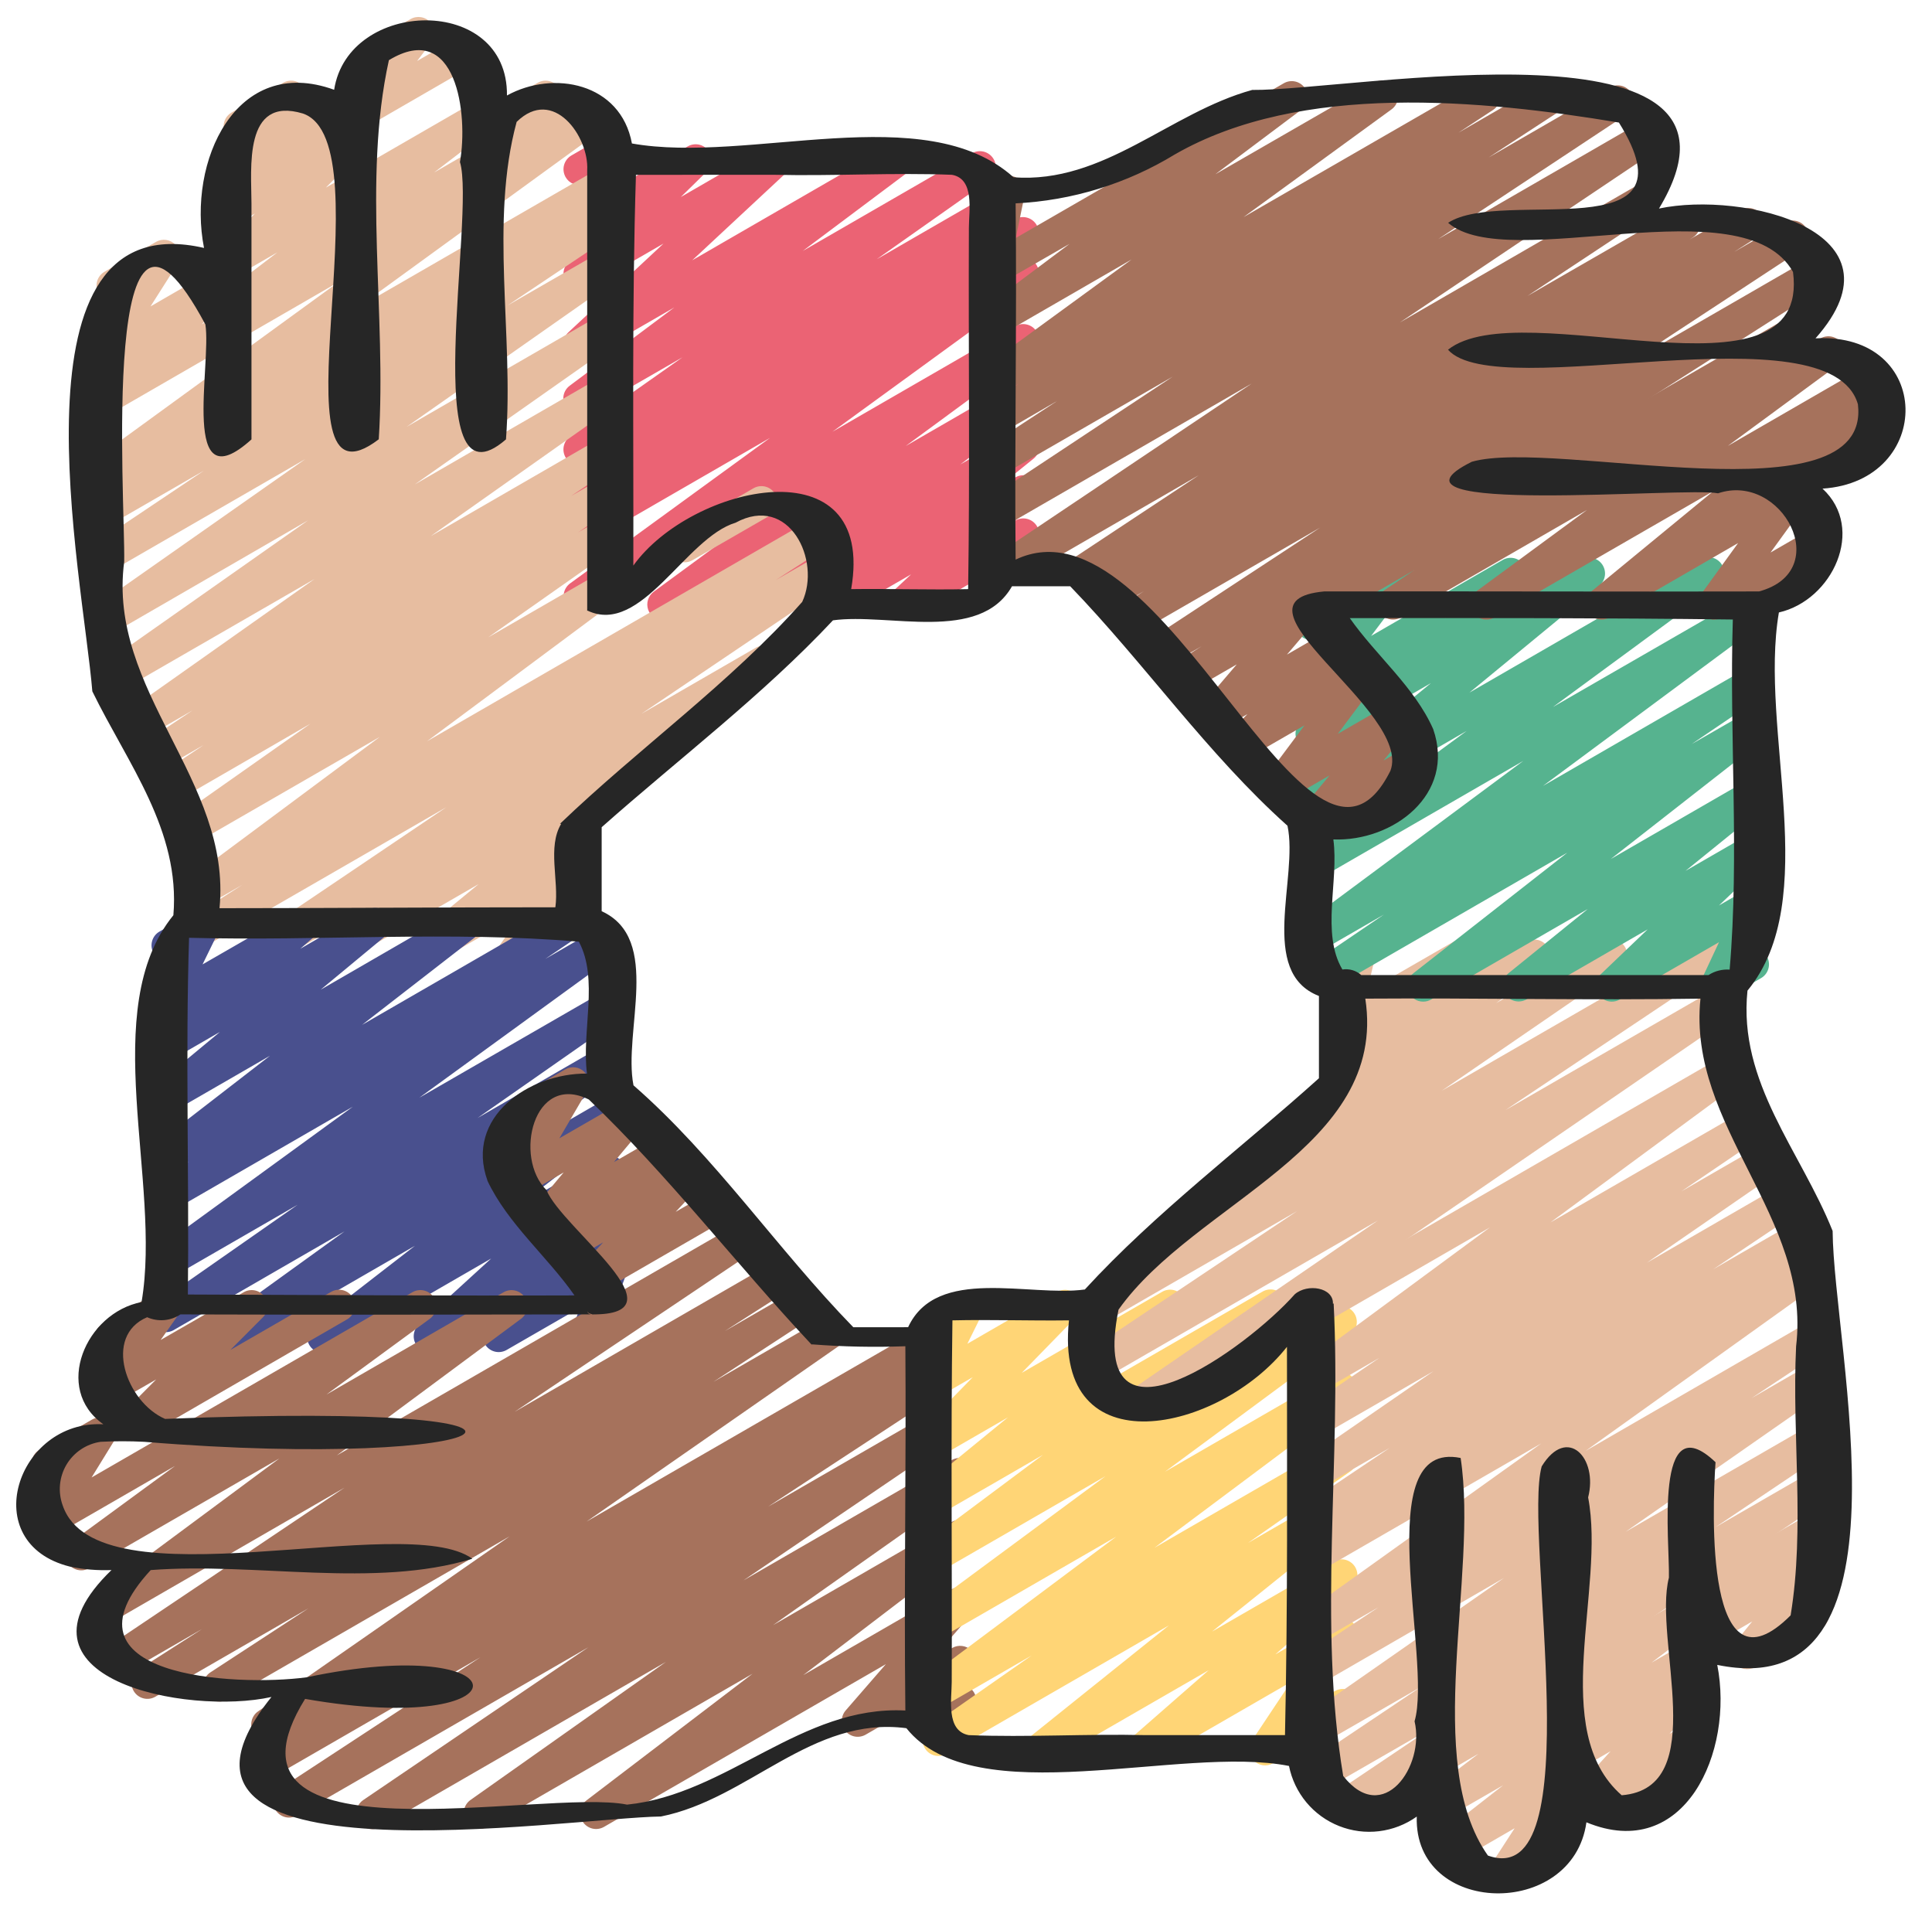 <svg width="85" height="84" viewBox="0 0 85 84" fill="none" xmlns="http://www.w3.org/2000/svg">
<g clip-path="url(#clip0_823_3055)">
<path d="M29.178 27.29C29.031 27.29 28.888 27.244 28.769 27.158C28.65 27.072 28.561 26.951 28.514 26.812C28.468 26.672 28.466 26.522 28.51 26.381C28.554 26.241 28.641 26.118 28.758 26.03L34.34 21.931L25.842 26.835C25.687 26.924 25.504 26.949 25.33 26.907C25.157 26.865 25.006 26.758 24.909 26.608C24.812 26.459 24.775 26.277 24.807 26.102C24.839 25.926 24.937 25.769 25.08 25.663L33.879 19.26L25.842 23.901C25.684 23.994 25.497 24.023 25.319 23.979C25.141 23.936 24.987 23.824 24.89 23.669C24.793 23.513 24.761 23.326 24.801 23.147C24.841 22.968 24.949 22.812 25.103 22.712L26.902 21.51L25.842 22.121C25.685 22.209 25.5 22.234 25.326 22.189C25.151 22.144 25.001 22.034 24.905 21.881C24.81 21.728 24.778 21.544 24.814 21.368C24.851 21.192 24.954 21.036 25.103 20.934L26.567 19.954L25.842 20.374C25.686 20.465 25.5 20.493 25.325 20.45C25.149 20.408 24.996 20.299 24.899 20.147C24.802 19.994 24.767 19.81 24.802 19.633C24.838 19.456 24.94 19.299 25.089 19.195L30.027 15.716L25.842 18.129C25.687 18.221 25.503 18.25 25.327 18.21C25.151 18.17 24.998 18.064 24.898 17.913C24.799 17.763 24.762 17.58 24.794 17.402C24.826 17.225 24.926 17.067 25.072 16.961L29.665 13.524L25.842 15.73C25.693 15.818 25.516 15.848 25.347 15.813C25.177 15.779 25.026 15.682 24.924 15.543C24.821 15.404 24.773 15.232 24.79 15.059C24.807 14.887 24.887 14.727 25.015 14.61L29.191 10.714L25.842 12.65C25.694 12.737 25.52 12.766 25.352 12.733C25.184 12.699 25.034 12.605 24.931 12.469C24.828 12.333 24.778 12.163 24.791 11.993C24.804 11.822 24.879 11.662 25.002 11.543L26.144 10.423L25.841 10.598C25.722 10.666 25.586 10.698 25.45 10.69C25.313 10.682 25.182 10.634 25.073 10.553C24.963 10.471 24.88 10.359 24.833 10.23C24.787 10.102 24.779 9.962 24.81 9.829L25.223 8.091C25.081 8.032 24.962 7.928 24.886 7.794C24.793 7.633 24.767 7.442 24.815 7.263C24.863 7.084 24.98 6.931 25.141 6.838L25.841 6.433C25.959 6.365 26.095 6.332 26.231 6.34C26.368 6.348 26.499 6.396 26.609 6.477C26.719 6.559 26.802 6.671 26.849 6.799C26.896 6.928 26.904 7.067 26.872 7.2L26.546 8.574L30.256 6.44C30.404 6.355 30.577 6.327 30.744 6.36C30.911 6.394 31.06 6.487 31.163 6.623C31.266 6.759 31.316 6.927 31.304 7.097C31.292 7.267 31.218 7.427 31.096 7.546L29.954 8.666L33.805 6.44C33.954 6.352 34.131 6.323 34.3 6.357C34.47 6.392 34.621 6.488 34.724 6.627C34.826 6.766 34.874 6.939 34.857 7.111C34.84 7.283 34.76 7.443 34.633 7.56L30.456 11.449L39.136 6.436C39.291 6.347 39.474 6.32 39.647 6.361C39.821 6.402 39.972 6.508 40.07 6.656C40.169 6.805 40.206 6.986 40.176 7.162C40.145 7.338 40.049 7.495 39.906 7.602L35.317 11.04L42.757 6.745C42.913 6.654 43.098 6.627 43.274 6.669C43.45 6.712 43.602 6.82 43.7 6.973C43.797 7.125 43.832 7.309 43.796 7.487C43.761 7.664 43.658 7.821 43.51 7.924L38.571 11.404L43.825 8.371C43.982 8.283 44.167 8.258 44.341 8.303C44.516 8.348 44.666 8.458 44.761 8.611C44.857 8.764 44.889 8.948 44.852 9.124C44.816 9.3 44.712 9.456 44.564 9.558L43.098 10.538L44.659 9.638C44.816 9.55 45.001 9.525 45.176 9.57C45.35 9.615 45.501 9.725 45.596 9.878C45.691 10.031 45.724 10.215 45.687 10.391C45.65 10.567 45.547 10.723 45.399 10.825L43.598 12.029L44.661 11.416C44.816 11.327 44.999 11.302 45.172 11.344C45.346 11.386 45.496 11.493 45.594 11.643C45.691 11.792 45.727 11.973 45.696 12.149C45.664 12.325 45.566 12.482 45.422 12.587L36.625 18.99L44.664 14.349C44.819 14.259 45.002 14.232 45.176 14.274C45.35 14.315 45.502 14.422 45.6 14.572C45.698 14.722 45.734 14.904 45.703 15.08C45.67 15.256 45.572 15.413 45.428 15.519L39.846 19.62L44.665 16.836C44.819 16.749 45.001 16.723 45.173 16.764C45.346 16.805 45.496 16.91 45.594 17.058C45.692 17.205 45.731 17.385 45.702 17.559C45.673 17.734 45.578 17.892 45.438 18L42.25 20.43L44.673 19.03C44.826 18.94 45.008 18.911 45.181 18.95C45.354 18.988 45.506 19.091 45.606 19.237C45.707 19.384 45.748 19.563 45.721 19.738C45.694 19.914 45.602 20.072 45.463 20.182L43.87 21.466L44.669 21C44.818 20.912 44.995 20.883 45.164 20.917C45.334 20.952 45.485 21.048 45.588 21.187C45.69 21.326 45.738 21.499 45.721 21.671C45.704 21.843 45.624 22.003 45.497 22.12L44.657 22.905L44.671 22.897C44.831 22.804 45.023 22.779 45.202 22.827C45.382 22.875 45.535 22.993 45.627 23.154C45.72 23.315 45.745 23.506 45.697 23.686C45.649 23.865 45.532 24.018 45.371 24.111L40.072 27.17C39.922 27.258 39.746 27.287 39.576 27.253C39.407 27.218 39.256 27.122 39.153 26.983C39.05 26.843 39.003 26.671 39.02 26.499C39.036 26.326 39.116 26.166 39.244 26.05L40.084 25.264L36.773 27.177C36.62 27.269 36.438 27.299 36.264 27.262C36.089 27.224 35.935 27.121 35.834 26.974C35.733 26.826 35.692 26.646 35.72 26.47C35.747 26.293 35.841 26.134 35.982 26.025L37.578 24.738L33.342 27.184C33.188 27.273 33.005 27.301 32.831 27.261C32.658 27.22 32.506 27.115 32.407 26.967C32.308 26.818 32.27 26.637 32.3 26.462C32.33 26.286 32.425 26.128 32.568 26.02L35.758 23.596L29.528 27.194C29.422 27.257 29.301 27.29 29.178 27.29Z" fill="#EB6374"/>
<path d="M30.118 24.735C29.964 24.735 29.814 24.684 29.692 24.59C29.57 24.497 29.482 24.365 29.442 24.216C29.402 24.067 29.412 23.91 29.471 23.767C29.53 23.625 29.634 23.506 29.768 23.429L33.15 21.477C33.311 21.384 33.502 21.359 33.682 21.407C33.861 21.456 34.014 21.573 34.107 21.734C34.2 21.895 34.225 22.086 34.177 22.266C34.129 22.445 34.011 22.598 33.85 22.691L30.468 24.64C30.362 24.702 30.241 24.735 30.118 24.735Z" fill="#E7BDA0"/>
<path d="M11.265 42.7C11.115 42.7 10.969 42.652 10.849 42.562C10.728 42.473 10.639 42.347 10.596 42.204C10.552 42.06 10.555 41.907 10.606 41.765C10.656 41.624 10.75 41.502 10.875 41.419L19.636 35.507L9.042 41.618C8.884 41.711 8.695 41.737 8.517 41.693C8.339 41.648 8.186 41.535 8.09 41.378C7.995 41.221 7.965 41.033 8.007 40.854C8.049 40.675 8.159 40.52 8.314 40.422L10.662 38.92L9.042 39.855C8.888 39.945 8.704 39.972 8.53 39.931C8.356 39.891 8.204 39.784 8.105 39.635C8.007 39.485 7.97 39.304 8.001 39.128C8.032 38.952 8.13 38.794 8.274 38.688L16.711 32.413L8.671 37.05C8.515 37.141 8.33 37.168 8.154 37.126C7.978 37.083 7.826 36.974 7.728 36.822C7.631 36.67 7.596 36.485 7.632 36.308C7.667 36.131 7.77 35.974 7.918 35.871L13.658 31.833L7.918 35.151C7.761 35.242 7.574 35.269 7.398 35.225C7.222 35.181 7.069 35.07 6.973 34.916C6.877 34.762 6.844 34.576 6.883 34.399C6.921 34.221 7.026 34.065 7.177 33.964L8.961 32.77L7.141 33.817C6.984 33.906 6.798 33.931 6.622 33.887C6.447 33.842 6.296 33.731 6.2 33.578C6.105 33.424 6.073 33.239 6.11 33.062C6.148 32.885 6.253 32.73 6.403 32.628L8.472 31.247L6.333 32.48C6.177 32.571 5.992 32.598 5.816 32.556C5.64 32.514 5.488 32.405 5.39 32.252C5.293 32.1 5.258 31.916 5.294 31.738C5.329 31.561 5.432 31.404 5.58 31.301L13.84 25.467L5.346 30.367C5.19 30.459 5.005 30.486 4.829 30.443C4.653 30.401 4.501 30.292 4.403 30.14C4.306 29.987 4.271 29.803 4.307 29.626C4.342 29.449 4.445 29.292 4.593 29.189L13.553 22.889L4.87 27.91C4.714 28.003 4.527 28.032 4.351 27.989C4.174 27.947 4.02 27.838 3.922 27.684C3.825 27.531 3.791 27.346 3.827 27.168C3.864 26.989 3.968 26.832 4.118 26.73L13.437 20.191L4.842 25.152C4.685 25.24 4.5 25.265 4.326 25.22C4.151 25.175 4.001 25.064 3.906 24.912C3.811 24.759 3.778 24.575 3.815 24.399C3.851 24.223 3.955 24.067 4.103 23.965L8.969 20.704L4.842 23.084C4.684 23.173 4.499 23.196 4.324 23.151C4.149 23.105 3.998 22.993 3.904 22.839C3.809 22.685 3.778 22.5 3.817 22.324C3.856 22.147 3.961 21.992 4.111 21.892L4.709 21.503C4.551 21.554 4.379 21.548 4.224 21.484C4.07 21.421 3.944 21.304 3.868 21.155C3.792 21.007 3.772 20.836 3.811 20.674C3.85 20.511 3.946 20.368 4.081 20.27L14.89 12.409L4.842 18.212C4.695 18.296 4.522 18.324 4.356 18.29C4.19 18.256 4.041 18.163 3.939 18.028C3.836 17.893 3.786 17.725 3.798 17.556C3.809 17.387 3.882 17.227 4.002 17.108L5.226 15.901L4.844 16.122C4.708 16.2 4.551 16.23 4.396 16.208C4.241 16.186 4.098 16.113 3.99 16C3.882 15.887 3.815 15.742 3.799 15.586C3.783 15.431 3.82 15.274 3.903 15.142L5.118 13.238C4.954 13.28 4.781 13.26 4.63 13.183C4.479 13.106 4.361 12.978 4.298 12.821C4.235 12.664 4.231 12.489 4.286 12.33C4.342 12.17 4.453 12.036 4.6 11.952L6.862 10.64C6.998 10.562 7.156 10.532 7.31 10.554C7.465 10.576 7.608 10.65 7.716 10.762C7.824 10.875 7.891 11.021 7.907 11.176C7.923 11.331 7.886 11.488 7.803 11.62L6.622 13.478L9.252 11.959C9.4 11.874 9.573 11.845 9.74 11.879C9.907 11.913 10.056 12.006 10.159 12.142C10.262 12.277 10.312 12.446 10.3 12.616C10.288 12.786 10.214 12.945 10.092 13.065L8.869 14.27L25.705 4.551C25.86 4.463 26.043 4.437 26.217 4.48C26.39 4.522 26.541 4.629 26.638 4.778C26.735 4.928 26.772 5.109 26.74 5.285C26.708 5.46 26.61 5.617 26.467 5.723L15.659 13.58L26.458 7.348C26.616 7.26 26.802 7.237 26.977 7.282C27.152 7.328 27.302 7.44 27.396 7.594C27.491 7.748 27.522 7.933 27.483 8.109C27.445 8.286 27.339 8.441 27.189 8.541L26.591 8.93C26.752 8.877 26.928 8.883 27.084 8.949C27.241 9.015 27.368 9.136 27.442 9.289C27.517 9.442 27.533 9.616 27.488 9.78C27.442 9.944 27.339 10.086 27.197 10.179L22.325 13.44L26.458 11.06C26.615 10.967 26.801 10.939 26.978 10.981C27.155 11.023 27.308 11.132 27.406 11.286C27.504 11.439 27.538 11.624 27.501 11.803C27.465 11.981 27.36 12.138 27.21 12.24L17.89 18.775L26.458 13.829C26.614 13.741 26.798 13.715 26.972 13.759C27.146 13.802 27.297 13.91 27.394 14.062C27.49 14.213 27.525 14.395 27.491 14.571C27.457 14.748 27.356 14.904 27.21 15.008L18.25 21.308L26.461 16.567C26.617 16.476 26.802 16.449 26.978 16.491C27.154 16.534 27.307 16.643 27.404 16.795C27.501 16.947 27.536 17.131 27.501 17.309C27.465 17.486 27.363 17.643 27.214 17.746L18.954 23.58L26.467 19.24C26.624 19.151 26.81 19.125 26.985 19.17C27.161 19.215 27.312 19.326 27.407 19.479C27.503 19.633 27.535 19.818 27.497 19.995C27.459 20.172 27.354 20.327 27.204 20.429L25.127 21.816L26.467 21.042C26.624 20.948 26.812 20.92 26.99 20.964C27.168 21.007 27.322 21.119 27.419 21.274C27.515 21.43 27.547 21.617 27.507 21.796C27.468 21.974 27.359 22.131 27.206 22.23L25.431 23.418L26.467 22.821C26.623 22.73 26.808 22.703 26.984 22.745C27.16 22.788 27.312 22.896 27.41 23.049C27.507 23.201 27.541 23.385 27.506 23.563C27.471 23.74 27.368 23.897 27.22 24L21.48 28.035L26.461 25.159C26.616 25.065 26.801 25.035 26.978 25.075C27.155 25.115 27.309 25.222 27.409 25.373C27.508 25.525 27.545 25.709 27.512 25.887C27.478 26.065 27.377 26.223 27.23 26.328L18.79 32.605L35.757 22.805C35.916 22.708 36.106 22.678 36.286 22.722C36.467 22.765 36.623 22.879 36.719 23.038C36.816 23.196 36.846 23.387 36.802 23.567C36.759 23.748 36.645 23.903 36.486 24L34.13 25.516L36.244 24.296C36.401 24.204 36.588 24.178 36.764 24.222C36.941 24.266 37.093 24.376 37.189 24.531C37.285 24.685 37.318 24.87 37.28 25.048C37.242 25.226 37.136 25.381 36.985 25.483L28.224 31.395L33.24 28.498C33.397 28.405 33.585 28.377 33.763 28.42C33.941 28.463 34.095 28.575 34.192 28.73C34.288 28.886 34.32 29.073 34.281 29.252C34.241 29.431 34.133 29.587 33.979 29.687L28.366 33.435C28.466 33.487 28.552 33.562 28.616 33.654C28.716 33.799 28.758 33.976 28.733 34.15C28.709 34.324 28.62 34.482 28.484 34.594L25.257 37.254C25.395 37.221 25.541 37.23 25.674 37.282C25.806 37.333 25.92 37.424 26 37.542C26.08 37.66 26.122 37.799 26.121 37.942C26.119 38.084 26.074 38.223 25.992 38.339L24.983 39.76L25.088 39.698C25.167 39.652 25.255 39.621 25.347 39.609C25.438 39.596 25.531 39.602 25.621 39.625C25.71 39.649 25.794 39.69 25.867 39.746C25.94 39.802 26.002 39.872 26.048 39.952C26.094 40.032 26.124 40.12 26.136 40.212C26.148 40.303 26.141 40.397 26.117 40.486C26.093 40.575 26.051 40.658 25.995 40.731C25.938 40.804 25.868 40.865 25.788 40.911L22.919 42.567C22.781 42.646 22.62 42.676 22.463 42.651C22.305 42.627 22.161 42.549 22.054 42.431C21.946 42.314 21.882 42.163 21.872 42.004C21.862 41.845 21.906 41.688 21.998 41.557L23.009 40.127L18.764 42.578C18.611 42.668 18.431 42.698 18.258 42.66C18.084 42.622 17.932 42.52 17.831 42.374C17.73 42.229 17.689 42.051 17.714 41.875C17.739 41.7 17.831 41.541 17.969 41.43L21.057 38.889L14.651 42.588C14.493 42.677 14.307 42.702 14.132 42.658C13.957 42.613 13.805 42.502 13.71 42.349C13.614 42.195 13.582 42.01 13.62 41.833C13.658 41.656 13.763 41.501 13.913 41.399L15.341 40.444L11.615 42.6C11.509 42.664 11.389 42.698 11.265 42.7Z" fill="#E7BDA0"/>
<path d="M21.687 6.283C21.533 6.283 21.383 6.232 21.261 6.138C21.138 6.045 21.051 5.913 21.011 5.764C20.971 5.615 20.981 5.458 21.04 5.315C21.099 5.173 21.203 5.054 21.337 4.977L23.659 3.64C23.82 3.548 24.01 3.524 24.189 3.573C24.367 3.621 24.519 3.738 24.612 3.898C24.704 4.058 24.729 4.249 24.682 4.427C24.635 4.606 24.519 4.759 24.359 4.852L22.037 6.192C21.93 6.253 21.809 6.284 21.687 6.283Z" fill="#E7BDA0"/>
<path d="M15.692 5.729C15.562 5.729 15.435 5.692 15.324 5.624C15.214 5.556 15.124 5.458 15.066 5.342C15.008 5.225 14.983 5.095 14.995 4.966C15.007 4.836 15.054 4.713 15.132 4.609L16.016 3.445C15.875 3.419 15.746 3.35 15.646 3.248C15.546 3.146 15.48 3.016 15.456 2.875C15.432 2.734 15.452 2.589 15.513 2.46C15.573 2.331 15.672 2.223 15.796 2.152L18.062 0.84C18.202 0.759 18.366 0.73 18.525 0.756C18.684 0.782 18.829 0.863 18.936 0.984C19.043 1.105 19.105 1.259 19.111 1.42C19.117 1.582 19.067 1.74 18.97 1.869L18.352 2.682L20.08 1.684C20.241 1.593 20.431 1.569 20.609 1.617C20.788 1.665 20.94 1.783 21.032 1.943C21.124 2.103 21.15 2.293 21.102 2.472C21.055 2.65 20.939 2.803 20.78 2.896L16.042 5.635C15.936 5.696 15.815 5.729 15.692 5.729Z" fill="#E7BDA0"/>
<path d="M10.092 14.295C9.945 14.295 9.802 14.249 9.683 14.163C9.564 14.077 9.475 13.956 9.428 13.816C9.382 13.677 9.38 13.527 9.424 13.386C9.468 13.246 9.555 13.123 9.672 13.035L12.204 11.1L10.442 12.117C10.295 12.198 10.124 12.225 9.959 12.19C9.794 12.156 9.648 12.063 9.546 11.929C9.444 11.796 9.393 11.63 9.404 11.462C9.414 11.294 9.485 11.135 9.602 11.015L11.217 9.394L10.442 9.842C10.294 9.931 10.118 9.962 9.949 9.929C9.779 9.897 9.627 9.802 9.523 9.664C9.419 9.527 9.369 9.355 9.384 9.183C9.399 9.011 9.476 8.85 9.602 8.732L10.174 8.18C10.034 8.197 9.893 8.172 9.767 8.108C9.642 8.043 9.54 7.943 9.473 7.819C9.405 7.696 9.377 7.555 9.391 7.415C9.406 7.275 9.461 7.142 9.552 7.035L10.252 6.195C10.134 6.142 10.034 6.058 9.961 5.952C9.888 5.845 9.846 5.721 9.839 5.592C9.833 5.463 9.862 5.335 9.923 5.222C9.985 5.109 10.076 5.015 10.188 4.95L12.463 3.64C12.605 3.559 12.771 3.53 12.933 3.559C13.094 3.588 13.24 3.673 13.345 3.798C13.451 3.924 13.509 4.083 13.509 4.247C13.509 4.41 13.452 4.569 13.347 4.695L13.188 4.887L14.257 4.268C14.405 4.179 14.581 4.148 14.751 4.181C14.921 4.213 15.072 4.308 15.177 4.446C15.281 4.584 15.331 4.755 15.316 4.927C15.301 5.1 15.223 5.26 15.097 5.379L14.69 5.772L15.11 5.526C15.257 5.445 15.428 5.42 15.592 5.454C15.756 5.489 15.902 5.581 16.003 5.714C16.105 5.848 16.156 6.013 16.146 6.18C16.136 6.347 16.067 6.506 15.95 6.626L14.339 8.251L20.858 4.487C21.012 4.4 21.194 4.374 21.366 4.415C21.538 4.456 21.688 4.561 21.786 4.708C21.884 4.855 21.922 5.034 21.894 5.208C21.866 5.383 21.772 5.54 21.633 5.649L19.097 7.589L25.17 4.081C25.331 3.989 25.521 3.965 25.7 4.014C25.878 4.062 26.03 4.179 26.123 4.339C26.215 4.499 26.24 4.69 26.193 4.868C26.146 5.047 26.03 5.2 25.87 5.293L10.442 14.203C10.336 14.264 10.215 14.296 10.092 14.295Z" fill="#E7BDA0"/>
<path d="M9.937 59.492C9.789 59.491 9.645 59.444 9.526 59.357C9.406 59.27 9.318 59.147 9.272 59.007C9.227 58.866 9.227 58.715 9.273 58.574C9.319 58.434 9.408 58.311 9.528 58.225L15.157 54.165L7.642 58.505C7.486 58.594 7.301 58.62 7.126 58.577C6.951 58.534 6.8 58.425 6.703 58.273C6.606 58.121 6.572 57.938 6.607 57.761C6.642 57.584 6.744 57.428 6.892 57.325L13.095 52.993L7.642 56.14C7.487 56.228 7.304 56.254 7.13 56.212C6.957 56.17 6.806 56.063 6.709 55.913C6.612 55.763 6.575 55.582 6.607 55.407C6.639 55.231 6.737 55.074 6.88 54.968L15.525 48.679L7.642 53.23C7.485 53.315 7.302 53.338 7.129 53.293C6.956 53.248 6.807 53.139 6.712 52.987C6.618 52.836 6.584 52.654 6.619 52.479C6.654 52.304 6.754 52.148 6.9 52.045L8.31 51.092L7.642 51.477C7.488 51.565 7.307 51.592 7.134 51.551C6.961 51.511 6.811 51.406 6.712 51.259C6.613 51.112 6.574 50.932 6.603 50.757C6.631 50.582 6.725 50.425 6.865 50.316L11.88 46.438L7.642 48.884C7.49 48.97 7.312 48.996 7.142 48.957C6.972 48.918 6.823 48.818 6.723 48.675C6.623 48.532 6.581 48.356 6.603 48.184C6.626 48.011 6.712 47.853 6.845 47.74L9.679 45.389L7.642 46.566C7.491 46.652 7.314 46.679 7.144 46.642C6.975 46.605 6.825 46.506 6.724 46.365C6.623 46.223 6.578 46.05 6.599 45.877C6.619 45.705 6.702 45.546 6.833 45.431L7.524 44.83C7.404 44.87 7.275 44.878 7.15 44.852C7.025 44.826 6.91 44.767 6.816 44.681C6.706 44.579 6.632 44.445 6.604 44.298C6.577 44.151 6.597 43.998 6.662 43.864L7.426 42.28C7.294 42.289 7.162 42.261 7.044 42.2C6.927 42.139 6.828 42.046 6.76 41.933C6.667 41.772 6.642 41.581 6.69 41.402C6.738 41.222 6.855 41.069 7.016 40.977L8.65 40.04C8.78 39.965 8.93 39.934 9.078 39.951C9.227 39.968 9.366 40.032 9.475 40.134C9.585 40.236 9.659 40.37 9.687 40.517C9.715 40.663 9.695 40.815 9.63 40.95L8.912 42.42L13.049 40.04C13.2 39.954 13.377 39.926 13.546 39.964C13.716 40.001 13.866 40.099 13.967 40.241C14.068 40.382 14.112 40.556 14.092 40.728C14.072 40.901 13.989 41.06 13.858 41.174L13.21 41.734L16.15 40.035C16.302 39.945 16.482 39.916 16.654 39.954C16.826 39.992 16.978 40.093 17.079 40.238C17.18 40.382 17.222 40.56 17.198 40.734C17.174 40.909 17.084 41.068 16.948 41.18L14.11 43.532L20.166 40.032C20.32 39.946 20.5 39.921 20.671 39.962C20.843 40.003 20.992 40.106 21.09 40.253C21.188 40.399 21.227 40.577 21.2 40.75C21.173 40.924 21.081 41.081 20.943 41.191L15.93 45.08L24.658 40.04C24.815 39.951 25 39.925 25.175 39.969C25.351 40.014 25.502 40.124 25.598 40.277C25.694 40.43 25.726 40.614 25.689 40.791C25.653 40.968 25.549 41.124 25.4 41.226L23.99 42.179L26.328 40.83C26.483 40.741 26.666 40.716 26.839 40.758C27.013 40.8 27.164 40.907 27.261 41.057C27.358 41.206 27.395 41.388 27.363 41.563C27.331 41.739 27.233 41.895 27.089 42.002L18.45 48.283L26.465 43.663C26.621 43.577 26.804 43.553 26.977 43.597C27.149 43.641 27.299 43.749 27.395 43.9C27.49 44.05 27.525 44.231 27.492 44.406C27.459 44.581 27.36 44.737 27.215 44.842L21.013 49.175L26.473 46.024C26.629 45.937 26.811 45.912 26.984 45.955C27.157 45.998 27.307 46.105 27.404 46.254C27.5 46.404 27.536 46.584 27.504 46.759C27.473 46.934 27.375 47.091 27.232 47.197L21.59 51.264L26.475 48.44C26.628 48.35 26.81 48.323 26.984 48.363C27.157 48.402 27.309 48.507 27.408 48.654C27.507 48.802 27.547 48.981 27.518 49.157C27.49 49.333 27.395 49.491 27.255 49.599L22.833 53.025L26.482 50.925C26.631 50.842 26.805 50.816 26.972 50.853C27.138 50.889 27.286 50.985 27.387 51.122C27.488 51.26 27.535 51.43 27.52 51.599C27.504 51.769 27.428 51.928 27.304 52.045L24.124 54.95L26.489 53.587C26.638 53.497 26.815 53.467 26.985 53.501C27.156 53.535 27.308 53.631 27.411 53.771C27.514 53.91 27.562 54.084 27.545 54.257C27.528 54.43 27.447 54.59 27.318 54.706L26.731 55.257C26.83 55.24 26.931 55.245 27.028 55.272C27.125 55.299 27.214 55.346 27.291 55.411C27.401 55.503 27.48 55.627 27.517 55.766C27.554 55.906 27.548 56.053 27.498 56.188L27.024 57.484C27.158 57.519 27.278 57.594 27.37 57.698C27.461 57.802 27.52 57.93 27.539 58.068C27.557 58.205 27.534 58.345 27.473 58.469C27.412 58.593 27.316 58.697 27.196 58.767L26.161 59.364C26.037 59.436 25.893 59.468 25.75 59.456C25.606 59.443 25.47 59.387 25.36 59.294C25.25 59.202 25.171 59.078 25.134 58.938C25.097 58.799 25.104 58.652 25.153 58.517L25.52 57.518L22.3 59.374C22.151 59.463 21.974 59.494 21.803 59.46C21.633 59.426 21.481 59.33 21.378 59.19C21.274 59.05 21.227 58.877 21.244 58.704C21.261 58.531 21.342 58.371 21.471 58.254L21.911 57.845L19.251 59.385C19.101 59.471 18.925 59.499 18.757 59.464C18.588 59.428 18.439 59.331 18.337 59.192C18.235 59.053 18.188 58.881 18.205 58.71C18.222 58.538 18.302 58.379 18.429 58.263L21.61 55.358L14.61 59.398C14.533 59.449 14.447 59.485 14.356 59.502C14.265 59.52 14.172 59.52 14.081 59.502C13.991 59.484 13.905 59.448 13.828 59.396C13.751 59.345 13.685 59.279 13.634 59.202C13.583 59.125 13.547 59.039 13.529 58.948C13.512 58.857 13.512 58.764 13.53 58.673C13.548 58.583 13.584 58.497 13.636 58.42C13.687 58.343 13.753 58.277 13.83 58.226L18.254 54.799L10.287 59.398C10.181 59.46 10.06 59.492 9.937 59.492Z" fill="#49508E"/>
<path d="M25.989 56.959C25.852 56.959 25.719 56.919 25.605 56.844C25.49 56.769 25.401 56.663 25.346 56.537C25.292 56.412 25.275 56.274 25.299 56.139C25.322 56.005 25.384 55.88 25.478 55.78L26.538 54.646L25.187 55.426C25.037 55.517 24.86 55.548 24.688 55.515C24.517 55.481 24.364 55.385 24.261 55.245C24.157 55.105 24.109 54.931 24.127 54.757C24.144 54.583 24.226 54.422 24.356 54.306L24.496 54.173L24.286 54.295C24.144 54.378 23.977 54.407 23.814 54.379C23.652 54.351 23.505 54.266 23.399 54.14C23.293 54.014 23.235 53.854 23.235 53.69C23.235 53.525 23.293 53.365 23.399 53.239L24.799 51.572L23.017 52.599C22.883 52.677 22.727 52.708 22.574 52.687C22.421 52.667 22.279 52.597 22.17 52.487C22.061 52.378 21.992 52.235 21.972 52.082C21.952 51.929 21.984 51.774 22.062 51.64L23.271 49.577L23.141 49.652C22.98 49.744 22.79 49.768 22.612 49.719C22.433 49.671 22.281 49.554 22.189 49.394C22.097 49.234 22.071 49.044 22.119 48.865C22.166 48.686 22.282 48.533 22.441 48.44L24.865 47.04C24.998 46.962 25.154 46.931 25.308 46.951C25.461 46.971 25.604 47.042 25.713 47.152C25.822 47.261 25.891 47.404 25.911 47.558C25.93 47.711 25.898 47.867 25.819 48L24.61 50.07L27.525 48.39C27.667 48.308 27.833 48.28 27.994 48.309C28.156 48.337 28.302 48.422 28.407 48.547C28.513 48.673 28.571 48.831 28.571 48.995C28.572 49.159 28.515 49.318 28.411 49.444L27.011 51.115L28.954 49.995C29.103 49.903 29.282 49.87 29.454 49.903C29.626 49.936 29.78 50.033 29.884 50.173C29.989 50.314 30.037 50.489 30.018 50.664C30 50.838 29.917 50.999 29.786 51.115L29.646 51.247L29.926 51.087C30.071 51.002 30.242 50.972 30.408 51.003C30.574 51.034 30.723 51.124 30.828 51.256C30.932 51.388 30.986 51.553 30.979 51.721C30.972 51.89 30.904 52.05 30.788 52.172L29.728 53.304L31.163 52.476C31.243 52.425 31.332 52.392 31.425 52.376C31.518 52.361 31.614 52.365 31.705 52.387C31.797 52.41 31.883 52.45 31.959 52.507C32.034 52.563 32.097 52.635 32.145 52.717C32.192 52.798 32.222 52.889 32.234 52.983C32.245 53.076 32.237 53.171 32.211 53.262C32.185 53.353 32.14 53.437 32.081 53.51C32.021 53.583 31.947 53.643 31.863 53.687L26.347 56.872C26.238 56.933 26.114 56.963 25.989 56.959Z" fill="#A6725C"/>
<path d="M16.374 80.458C16.224 80.458 16.078 80.41 15.957 80.321C15.837 80.232 15.748 80.107 15.704 79.964C15.66 79.82 15.663 79.667 15.713 79.525C15.762 79.384 15.856 79.262 15.98 79.178L25.884 72.458L13.065 79.857C12.908 79.947 12.721 79.972 12.546 79.927C12.37 79.882 12.219 79.77 12.123 79.616C12.028 79.461 11.997 79.276 12.036 79.099C12.075 78.921 12.181 78.766 12.332 78.666L21.134 72.898L11.917 78.218C11.759 78.308 11.571 78.334 11.395 78.288C11.218 78.242 11.066 78.129 10.971 77.973C10.877 77.817 10.847 77.63 10.888 77.452C10.93 77.274 11.039 77.12 11.192 77.021L12.013 76.503C11.853 76.567 11.676 76.569 11.515 76.511C11.353 76.452 11.219 76.336 11.137 76.185C11.056 76.034 11.033 75.859 11.072 75.692C11.112 75.525 11.211 75.378 11.352 75.279L22.42 67.579L9.977 74.76C9.819 74.847 9.635 74.87 9.461 74.823C9.287 74.778 9.137 74.666 9.043 74.513C8.949 74.36 8.917 74.176 8.955 74.001C8.992 73.825 9.096 73.67 9.245 73.569L13.569 70.745L6.849 74.624C6.691 74.721 6.5 74.751 6.32 74.707C6.139 74.663 5.984 74.55 5.887 74.391C5.79 74.233 5.76 74.042 5.804 73.862C5.848 73.681 5.961 73.525 6.12 73.428L8.895 71.652L5.413 73.661C5.256 73.746 5.073 73.767 4.901 73.722C4.729 73.676 4.58 73.567 4.486 73.415C4.392 73.264 4.359 73.083 4.394 72.908C4.429 72.733 4.529 72.579 4.674 72.475L15.157 65.437L4.937 71.341C4.782 71.429 4.6 71.455 4.427 71.413C4.254 71.371 4.104 71.266 4.006 71.117C3.908 70.968 3.871 70.788 3.901 70.613C3.932 70.438 4.028 70.281 4.17 70.174L12.29 64.153L3.925 68.979C3.77 69.069 3.586 69.096 3.412 69.054C3.238 69.013 3.086 68.906 2.989 68.756C2.891 68.606 2.854 68.424 2.886 68.248C2.918 68.072 3.016 67.915 3.16 67.809L7.702 64.481L2.32 67.588C2.185 67.668 2.026 67.701 1.87 67.68C1.714 67.659 1.569 67.585 1.46 67.472C1.35 67.359 1.282 67.212 1.267 67.055C1.251 66.898 1.289 66.74 1.374 66.608L2.354 65.024C2.19 65.091 2.008 65.094 1.842 65.031C1.677 64.969 1.541 64.846 1.463 64.688C1.384 64.53 1.368 64.347 1.418 64.178C1.468 64.008 1.58 63.864 1.732 63.774L4.052 62.44C4.187 62.362 4.344 62.331 4.498 62.353C4.652 62.374 4.795 62.446 4.903 62.557C5.012 62.669 5.081 62.814 5.098 62.969C5.115 63.124 5.08 63.28 4.999 63.413L4.03 64.988L18.145 56.84C18.3 56.75 18.483 56.724 18.657 56.765C18.831 56.807 18.983 56.913 19.081 57.063C19.179 57.213 19.215 57.395 19.184 57.571C19.152 57.747 19.053 57.904 18.909 58.01L14.366 61.338L22.158 56.84C22.313 56.752 22.495 56.726 22.668 56.768C22.841 56.809 22.992 56.915 23.089 57.064C23.187 57.213 23.224 57.393 23.194 57.568C23.164 57.743 23.068 57.901 22.926 58.008L14.817 64.02L32.402 53.868C32.559 53.783 32.742 53.761 32.914 53.807C33.087 53.852 33.235 53.962 33.329 54.113C33.423 54.264 33.456 54.446 33.422 54.62C33.387 54.795 33.286 54.95 33.141 55.053L22.65 62.096L33.932 55.58C34.091 55.487 34.279 55.46 34.457 55.505C34.636 55.55 34.789 55.663 34.884 55.82C34.98 55.977 35.01 56.165 34.968 56.343C34.926 56.522 34.816 56.677 34.66 56.776L31.89 58.549L34.982 56.766C35.14 56.676 35.327 56.651 35.502 56.696C35.678 56.741 35.829 56.853 35.925 57.007C36.02 57.162 36.051 57.347 36.012 57.524C35.973 57.702 35.867 57.857 35.716 57.957L31.387 60.782L36.126 58.048C36.282 57.961 36.466 57.937 36.639 57.981C36.813 58.025 36.963 58.133 37.059 58.284C37.155 58.435 37.189 58.617 37.155 58.793C37.121 58.968 37.021 59.124 36.875 59.228L25.807 66.928L40.927 58.202C41.005 58.155 41.093 58.123 41.184 58.109C41.275 58.095 41.367 58.1 41.456 58.122C41.546 58.144 41.63 58.183 41.704 58.238C41.778 58.292 41.84 58.361 41.888 58.439C41.935 58.518 41.967 58.605 41.981 58.696C41.995 58.787 41.99 58.88 41.968 58.969C41.946 59.058 41.907 59.142 41.852 59.216C41.798 59.29 41.729 59.353 41.651 59.401L40.977 59.821L41.861 59.312C42.018 59.223 42.205 59.198 42.38 59.243C42.556 59.288 42.708 59.399 42.803 59.554C42.898 59.708 42.929 59.894 42.89 60.071C42.851 60.248 42.745 60.403 42.594 60.504L33.794 66.272L41.868 61.611C42.024 61.523 42.209 61.498 42.383 61.543C42.557 61.587 42.708 61.697 42.804 61.849C42.899 62.001 42.933 62.185 42.897 62.361C42.861 62.537 42.758 62.693 42.611 62.795L32.709 69.516L41.872 64.225C42.028 64.135 42.212 64.109 42.387 64.151C42.562 64.194 42.714 64.302 42.811 64.454C42.908 64.605 42.943 64.788 42.909 64.965C42.874 65.141 42.773 65.298 42.626 65.402L34.011 71.485L41.879 66.944C42.033 66.857 42.214 66.831 42.386 66.872C42.558 66.913 42.708 67.018 42.806 67.165C42.904 67.312 42.943 67.491 42.914 67.665C42.886 67.84 42.793 67.997 42.653 68.106L35.339 73.683L41.887 69.903C42.031 69.821 42.198 69.792 42.361 69.821C42.524 69.85 42.671 69.937 42.776 70.064C42.882 70.192 42.938 70.352 42.937 70.517C42.935 70.683 42.874 70.842 42.766 70.967L41 73.003L41.893 72.488C42.024 72.412 42.177 72.381 42.327 72.4C42.478 72.418 42.618 72.485 42.727 72.59C42.837 72.695 42.909 72.833 42.933 72.983C42.957 73.132 42.932 73.286 42.862 73.42L42.481 74.14C42.607 74.184 42.718 74.264 42.801 74.369C42.883 74.475 42.934 74.602 42.946 74.736C42.958 74.869 42.932 75.003 42.871 75.122C42.809 75.241 42.715 75.34 42.598 75.407L41.291 76.16C41.159 76.236 41.007 76.267 40.856 76.249C40.705 76.23 40.564 76.163 40.455 76.058C40.345 75.952 40.273 75.814 40.249 75.664C40.225 75.514 40.251 75.36 40.322 75.226L40.487 74.917L38.088 76.3C37.944 76.383 37.776 76.413 37.612 76.384C37.449 76.355 37.302 76.268 37.196 76.14C37.09 76.012 37.034 75.851 37.036 75.685C37.038 75.519 37.099 75.359 37.208 75.234L38.975 73.2L26.57 80.36C26.416 80.447 26.235 80.473 26.063 80.432C25.891 80.391 25.741 80.286 25.643 80.139C25.544 79.992 25.506 79.813 25.534 79.638C25.563 79.464 25.656 79.306 25.796 79.198L33.109 73.622L21.439 80.36C21.283 80.445 21.102 80.467 20.93 80.423C20.758 80.379 20.61 80.272 20.514 80.123C20.419 79.974 20.383 79.794 20.415 79.62C20.447 79.445 20.544 79.29 20.686 79.184L29.296 73.102L16.724 80.36C16.618 80.423 16.497 80.457 16.374 80.458Z" fill="#A6725C"/>
<path d="M5.93 63.318C5.791 63.318 5.656 63.277 5.541 63.2C5.425 63.124 5.336 63.015 5.282 62.887C5.229 62.759 5.215 62.618 5.242 62.482C5.269 62.346 5.335 62.222 5.433 62.124L6.872 60.676L5.01 61.748C4.872 61.827 4.711 61.856 4.555 61.832C4.398 61.807 4.254 61.73 4.147 61.612C4.04 61.495 3.975 61.345 3.965 61.187C3.954 61.028 3.998 60.871 4.089 60.74L4.937 59.538C4.778 59.555 4.617 59.517 4.482 59.43C4.348 59.344 4.247 59.213 4.197 59.061C4.146 58.909 4.15 58.744 4.207 58.594C4.264 58.444 4.37 58.318 4.509 58.237L6.915 56.84C7.054 56.761 7.215 56.731 7.372 56.756C7.529 56.78 7.673 56.858 7.781 56.975C7.888 57.093 7.952 57.244 7.962 57.403C7.972 57.561 7.928 57.719 7.837 57.849L7.068 58.94L10.723 56.84C10.87 56.755 11.043 56.727 11.209 56.76C11.375 56.793 11.524 56.885 11.627 57.019C11.731 57.153 11.782 57.321 11.772 57.49C11.761 57.659 11.69 57.819 11.57 57.939L10.134 59.381L14.541 56.84C14.621 56.789 14.71 56.755 14.803 56.74C14.896 56.725 14.992 56.728 15.083 56.751C15.175 56.773 15.261 56.814 15.337 56.871C15.412 56.927 15.476 56.999 15.523 57.08C15.57 57.162 15.6 57.253 15.612 57.346C15.623 57.44 15.615 57.535 15.589 57.626C15.563 57.716 15.518 57.801 15.459 57.874C15.399 57.947 15.325 58.007 15.241 58.051L6.281 63.231C6.174 63.291 6.053 63.321 5.93 63.318Z" fill="#A6725C"/>
<path d="M45.733 77.658C45.588 77.658 45.447 77.612 45.329 77.529C45.211 77.445 45.122 77.326 45.074 77.189C45.026 77.053 45.022 76.905 45.061 76.765C45.101 76.626 45.183 76.503 45.296 76.412L51.427 71.495L41.635 77.147C41.479 77.236 41.295 77.261 41.121 77.218C40.947 77.174 40.796 77.066 40.7 76.915C40.603 76.763 40.569 76.581 40.603 76.405C40.637 76.228 40.737 76.072 40.883 75.968L45.383 72.821L41.242 75.212C41.087 75.301 40.905 75.328 40.731 75.287C40.557 75.246 40.406 75.14 40.308 74.992C40.21 74.843 40.172 74.662 40.202 74.486C40.233 74.311 40.329 74.153 40.472 74.046L49.11 67.591L41.242 72.132C41.087 72.221 40.904 72.247 40.731 72.205C40.557 72.164 40.406 72.058 40.308 71.908C40.211 71.759 40.174 71.578 40.205 71.403C40.236 71.227 40.333 71.07 40.476 70.963L48.637 64.931L41.242 69.199C41.087 69.286 40.906 69.312 40.733 69.27C40.561 69.228 40.411 69.123 40.313 68.975C40.216 68.827 40.178 68.647 40.208 68.472C40.237 68.297 40.332 68.141 40.473 68.033L45.89 63.991L41.242 66.676C41.09 66.761 40.912 66.787 40.742 66.747C40.572 66.708 40.423 66.607 40.324 66.463C40.225 66.32 40.183 66.145 40.206 65.972C40.229 65.8 40.316 65.642 40.45 65.53L44.342 62.346L41.242 64.137C41.095 64.221 40.923 64.25 40.757 64.217C40.591 64.185 40.443 64.093 40.339 63.959C40.235 63.826 40.184 63.659 40.193 63.49C40.203 63.321 40.274 63.161 40.392 63.041L42.797 60.578L41.242 61.474C41.112 61.55 40.96 61.582 40.81 61.566C40.66 61.549 40.52 61.484 40.41 61.381C40.3 61.278 40.226 61.142 40.199 60.994C40.172 60.845 40.194 60.692 40.262 60.557L40.994 59.081C40.867 59.082 40.741 59.05 40.63 58.989C40.518 58.928 40.424 58.839 40.356 58.731C40.263 58.571 40.238 58.38 40.286 58.201C40.334 58.022 40.452 57.869 40.612 57.777L42.25 56.84C42.38 56.764 42.531 56.731 42.681 56.748C42.831 56.765 42.972 56.83 43.082 56.933C43.192 57.036 43.266 57.172 43.293 57.32C43.319 57.469 43.297 57.622 43.23 57.757L42.561 59.107L46.506 56.829C46.652 56.744 46.824 56.716 46.99 56.748C47.156 56.781 47.305 56.872 47.408 57.005C47.512 57.139 47.564 57.305 47.555 57.474C47.545 57.643 47.475 57.803 47.357 57.923L44.952 60.388L51.136 56.818C51.288 56.732 51.466 56.707 51.636 56.746C51.806 56.786 51.954 56.887 52.053 57.03C52.153 57.174 52.195 57.349 52.171 57.522C52.148 57.694 52.061 57.852 51.928 57.964L48.036 61.148L55.554 56.808C55.709 56.721 55.89 56.695 56.063 56.737C56.235 56.779 56.385 56.884 56.483 57.032C56.58 57.18 56.618 57.36 56.588 57.535C56.559 57.709 56.464 57.866 56.323 57.974L50.891 62.02L58.647 57.54C58.801 57.451 58.984 57.425 59.158 57.467C59.331 57.508 59.482 57.614 59.58 57.764C59.678 57.913 59.715 58.094 59.684 58.27C59.653 58.445 59.556 58.602 59.413 58.709L51.255 64.736L58.655 60.463C58.81 60.374 58.992 60.347 59.166 60.388C59.34 60.429 59.491 60.535 59.589 60.684C59.687 60.833 59.725 61.013 59.695 61.189C59.664 61.365 59.568 61.522 59.425 61.629L50.79 68.082L58.662 63.538C58.818 63.448 59.003 63.422 59.178 63.465C59.353 63.508 59.505 63.617 59.601 63.769C59.698 63.921 59.732 64.105 59.697 64.281C59.662 64.458 59.56 64.614 59.413 64.718L54.902 67.871L58.669 65.698C58.822 65.613 59 65.588 59.17 65.628C59.34 65.668 59.489 65.77 59.587 65.914C59.686 66.058 59.727 66.234 59.703 66.407C59.678 66.58 59.59 66.737 59.456 66.849L53.324 71.768L58.678 68.678C58.828 68.594 59.004 68.568 59.172 68.605C59.341 68.642 59.489 68.74 59.59 68.881C59.69 69.021 59.735 69.193 59.717 69.365C59.698 69.536 59.617 69.694 59.488 69.809L56.11 72.771L58.691 71.281C58.828 71.202 58.988 71.172 59.144 71.195C59.3 71.218 59.444 71.293 59.551 71.409C59.659 71.524 59.725 71.672 59.739 71.829C59.752 71.986 59.711 72.144 59.624 72.275L57.906 74.859L58.701 74.4C58.781 74.35 58.87 74.316 58.963 74.3C59.056 74.285 59.152 74.288 59.243 74.311C59.335 74.334 59.421 74.374 59.497 74.431C59.572 74.487 59.636 74.559 59.683 74.641C59.73 74.722 59.76 74.813 59.772 74.906C59.783 75 59.775 75.095 59.749 75.186C59.723 75.277 59.678 75.361 59.619 75.434C59.559 75.507 59.485 75.567 59.401 75.611L56.011 77.56C55.874 77.639 55.714 77.669 55.558 77.646C55.402 77.623 55.258 77.547 55.151 77.432C55.043 77.317 54.977 77.169 54.964 77.012C54.95 76.855 54.991 76.697 55.078 76.566L56.797 73.984L50.601 77.56C50.451 77.644 50.274 77.671 50.106 77.633C49.938 77.596 49.789 77.498 49.689 77.358C49.588 77.218 49.543 77.045 49.562 76.874C49.581 76.702 49.662 76.544 49.79 76.429L53.178 73.466L46.083 77.56C45.977 77.623 45.856 77.657 45.733 77.658Z" fill="#FFD576"/>
<path d="M71.688 80.452C71.555 80.452 71.424 80.414 71.312 80.342C71.2 80.27 71.111 80.168 71.055 80.048C70.999 79.927 70.978 79.793 70.995 79.661C71.013 79.529 71.067 79.405 71.153 79.303L71.31 79.114L70.25 79.729C70.105 79.811 69.936 79.839 69.773 79.808C69.609 79.777 69.463 79.689 69.358 79.559C69.254 79.43 69.199 79.267 69.204 79.101C69.208 78.935 69.272 78.776 69.383 78.652L70.86 77.029L69.278 77.944C69.198 77.994 69.109 78.028 69.016 78.043C68.923 78.059 68.828 78.055 68.736 78.033C68.644 78.01 68.558 77.969 68.483 77.913C68.407 77.856 68.344 77.785 68.297 77.703C68.249 77.621 68.219 77.531 68.208 77.437C68.196 77.344 68.204 77.249 68.23 77.158C68.257 77.067 68.301 76.983 68.361 76.91C68.421 76.837 68.495 76.776 68.578 76.733L74.063 73.566C74.208 73.484 74.377 73.455 74.54 73.486C74.704 73.517 74.851 73.606 74.955 73.735C75.059 73.865 75.114 74.027 75.109 74.193C75.105 74.36 75.041 74.519 74.93 74.642L73.453 76.264L74.063 75.912C74.206 75.83 74.373 75.801 74.534 75.83C74.696 75.858 74.843 75.943 74.948 76.069C75.054 76.195 75.112 76.354 75.112 76.518C75.113 76.683 75.055 76.842 74.95 76.968L74.25 77.808C74.383 77.869 74.494 77.969 74.567 78.096C74.66 78.257 74.686 78.448 74.638 78.627C74.59 78.806 74.473 78.959 74.313 79.052L72.049 80.359C71.939 80.423 71.814 80.455 71.688 80.452Z" fill="#E7BDA0"/>
<path d="M66.088 83.252C65.962 83.252 65.838 83.219 65.73 83.154C65.622 83.09 65.533 82.998 65.472 82.887C65.412 82.776 65.383 82.651 65.388 82.525C65.393 82.4 65.431 82.277 65.5 82.171L66.638 80.417L64.09 81.89C63.937 81.977 63.757 82.002 63.586 81.962C63.414 81.922 63.264 81.818 63.166 81.672C63.067 81.527 63.027 81.349 63.054 81.175C63.08 81.001 63.172 80.844 63.309 80.734L66.129 78.529L63.642 79.96C63.488 80.046 63.307 80.07 63.136 80.028C62.965 79.987 62.815 79.882 62.718 79.735C62.62 79.588 62.582 79.41 62.61 79.236C62.639 79.061 62.732 78.904 62.871 78.796L65.048 77.14L63.648 77.952C63.487 78.043 63.297 78.067 63.118 78.019C62.94 77.971 62.788 77.853 62.696 77.693C62.603 77.533 62.578 77.343 62.625 77.165C62.672 76.986 62.788 76.833 62.948 76.74L74.064 70.322C74.218 70.236 74.399 70.211 74.57 70.253C74.742 70.294 74.891 70.399 74.988 70.546C75.086 70.693 75.124 70.872 75.096 71.046C75.067 71.22 74.974 71.377 74.835 71.485L72.658 73.136L74.058 72.325C74.211 72.24 74.391 72.216 74.561 72.257C74.731 72.297 74.88 72.401 74.978 72.546C75.076 72.691 75.116 72.868 75.09 73.041C75.064 73.214 74.974 73.372 74.838 73.482L69.279 77.84L69.315 77.875C69.423 77.989 69.49 78.136 69.505 78.292C69.52 78.448 69.481 78.605 69.396 78.737L68.215 80.557C68.377 80.525 68.546 80.552 68.691 80.632C68.836 80.713 68.947 80.842 69.006 80.997C69.064 81.152 69.066 81.323 69.01 81.479C68.954 81.635 68.845 81.766 68.702 81.85L66.438 83.156C66.332 83.219 66.211 83.252 66.088 83.252Z" fill="#E7BDA0"/>
<path d="M76.858 73.421C76.726 73.421 76.596 73.384 76.485 73.314C76.373 73.243 76.283 73.143 76.226 73.023C76.169 72.904 76.147 72.771 76.163 72.64C76.178 72.509 76.23 72.385 76.313 72.282L77.089 71.323L75.42 72.286C75.271 72.369 75.097 72.395 74.93 72.359C74.763 72.322 74.616 72.226 74.515 72.089C74.414 71.951 74.367 71.782 74.382 71.612C74.397 71.442 74.474 71.283 74.598 71.166L74.798 70.984C74.635 71.053 74.451 71.057 74.285 70.995C74.118 70.933 73.981 70.811 73.902 70.652C73.822 70.494 73.806 70.311 73.856 70.14C73.907 69.97 74.02 69.825 74.173 69.735L79.658 66.569C79.807 66.486 79.981 66.46 80.148 66.496C80.314 66.532 80.462 66.628 80.563 66.766C80.664 66.903 80.711 67.073 80.696 67.243C80.68 67.413 80.604 67.571 80.48 67.689L79.997 68.129C80.099 68.129 80.201 68.151 80.295 68.193C80.388 68.235 80.472 68.297 80.54 68.374C80.646 68.499 80.706 68.657 80.708 68.82C80.71 68.984 80.654 69.144 80.551 69.27L79.676 70.351C79.811 70.337 79.948 70.363 80.07 70.424C80.191 70.485 80.293 70.58 80.362 70.697C80.455 70.858 80.48 71.049 80.432 71.228C80.384 71.408 80.267 71.561 80.106 71.653L77.208 73.333C77.101 73.394 76.98 73.424 76.858 73.421Z" fill="#E7BDA0"/>
<path d="M59.158 80.122C59.008 80.122 58.862 80.074 58.741 79.985C58.621 79.895 58.532 79.77 58.488 79.626C58.444 79.483 58.448 79.329 58.498 79.188C58.548 79.046 58.643 78.925 58.767 78.841L62.932 76.041L58.312 78.701C58.155 78.792 57.969 78.819 57.792 78.775C57.616 78.731 57.464 78.62 57.367 78.466C57.271 78.312 57.239 78.126 57.277 77.948C57.315 77.771 57.421 77.615 57.572 77.514L62.515 74.2L58.042 76.776C57.887 76.858 57.706 76.878 57.537 76.833C57.367 76.788 57.221 76.681 57.127 76.533C57.032 76.385 56.997 76.207 57.027 76.034C57.058 75.862 57.152 75.707 57.292 75.6L66.169 69.408L58.049 74.101C57.892 74.192 57.705 74.218 57.528 74.174C57.351 74.13 57.199 74.018 57.103 73.863C57.007 73.709 56.975 73.522 57.014 73.344C57.054 73.166 57.161 73.011 57.313 72.911L60.643 70.7L58.042 72.197C57.887 72.284 57.703 72.31 57.53 72.267C57.357 72.224 57.206 72.117 57.109 71.966C57.013 71.816 56.977 71.635 57.009 71.459C57.042 71.284 57.141 71.127 57.285 71.022L67.811 63.49L58.042 69.128C57.885 69.215 57.7 69.237 57.526 69.191C57.352 69.145 57.202 69.034 57.108 68.881C57.014 68.728 56.982 68.544 57.02 68.368C57.057 68.192 57.161 68.038 57.31 67.936L58.119 67.406L58.042 67.451C57.885 67.539 57.7 67.563 57.526 67.518C57.351 67.473 57.201 67.363 57.106 67.21C57.01 67.057 56.978 66.873 57.014 66.697C57.051 66.521 57.154 66.365 57.303 66.263L61.138 63.69L58.042 65.478C57.886 65.566 57.701 65.591 57.527 65.547C57.353 65.504 57.202 65.394 57.106 65.243C57.01 65.091 56.976 64.908 57.011 64.732C57.046 64.556 57.148 64.4 57.294 64.296L63.068 60.313L58.042 63.214C57.885 63.302 57.701 63.327 57.526 63.282C57.352 63.238 57.202 63.129 57.106 62.976C57.011 62.824 56.977 62.641 57.013 62.465C57.049 62.288 57.151 62.133 57.299 62.03L60.692 59.725L58.042 61.256C57.887 61.344 57.704 61.37 57.531 61.329C57.357 61.287 57.206 61.181 57.109 61.032C57.011 60.883 56.974 60.702 57.005 60.526C57.036 60.35 57.133 60.193 57.276 60.087L65.552 53.988L58.042 58.328C57.882 58.412 57.696 58.431 57.523 58.38C57.349 58.33 57.202 58.215 57.112 58.058C57.021 57.902 56.995 57.717 57.038 57.541C57.081 57.366 57.19 57.214 57.342 57.117L75.721 46.505C75.876 46.416 76.059 46.39 76.232 46.432C76.406 46.474 76.557 46.58 76.655 46.729C76.752 46.878 76.79 47.059 76.758 47.235C76.727 47.41 76.63 47.568 76.487 47.674L68.212 53.771L76.627 48.915C76.784 48.827 76.968 48.802 77.143 48.846C77.317 48.891 77.468 49 77.563 49.153C77.659 49.305 77.692 49.488 77.656 49.664C77.62 49.84 77.518 49.996 77.371 50.099L73.973 52.405L77.48 50.38C77.636 50.292 77.82 50.267 77.995 50.311C78.169 50.355 78.319 50.464 78.415 50.616C78.511 50.767 78.545 50.95 78.51 51.126C78.475 51.303 78.374 51.459 78.227 51.562L72.452 55.546L78.472 52.07C78.629 51.982 78.814 51.958 78.989 52.003C79.163 52.048 79.314 52.158 79.409 52.311C79.504 52.464 79.537 52.647 79.5 52.824C79.463 53 79.36 53.155 79.212 53.257L75.376 55.831L79.156 53.649C79.313 53.56 79.499 53.535 79.675 53.58C79.851 53.625 80.002 53.736 80.097 53.891C80.193 54.045 80.224 54.231 80.185 54.408C80.146 54.585 80.04 54.74 79.889 54.841L79.067 55.38L79.522 55.117C79.678 55.029 79.861 55.004 80.034 55.046C80.208 55.089 80.358 55.197 80.455 55.347C80.552 55.497 80.588 55.678 80.555 55.854C80.522 56.029 80.424 56.186 80.28 56.291L69.76 63.82L79.658 58.1C79.816 58.009 80.002 57.983 80.178 58.027C80.355 58.071 80.507 58.182 80.603 58.337C80.699 58.491 80.731 58.678 80.692 58.856C80.653 59.034 80.546 59.19 80.394 59.29L77.057 61.502L79.658 60C79.814 59.91 79.999 59.884 80.174 59.927C80.349 59.97 80.501 60.079 80.597 60.231C80.694 60.383 80.728 60.567 80.693 60.743C80.658 60.92 80.556 61.077 80.409 61.18L71.523 67.376L79.658 62.681C79.815 62.593 80 62.569 80.175 62.613C80.349 62.658 80.499 62.769 80.595 62.921C80.69 63.074 80.722 63.258 80.686 63.434C80.649 63.611 80.546 63.766 80.397 63.868L75.472 67.176L79.658 64.761C79.815 64.674 79.999 64.651 80.173 64.696C80.346 64.741 80.496 64.851 80.591 65.003C80.686 65.155 80.719 65.338 80.683 65.513C80.647 65.689 80.546 65.844 80.399 65.947L63.9 77.071C63.903 77.197 63.872 77.322 63.81 77.432C63.749 77.542 63.659 77.633 63.55 77.696L59.508 80.028C59.402 80.09 59.281 80.122 59.158 80.122Z" fill="#E7BDA0"/>
<path d="M50.039 62.497C49.89 62.497 49.745 62.45 49.625 62.361C49.504 62.272 49.416 62.148 49.371 62.005C49.327 61.862 49.33 61.709 49.379 61.568C49.428 61.427 49.52 61.305 49.643 61.221L60.622 53.684L48.481 60.693C48.324 60.786 48.136 60.815 47.958 60.771C47.78 60.728 47.626 60.616 47.529 60.461C47.433 60.305 47.401 60.118 47.441 59.939C47.48 59.76 47.589 59.604 47.742 59.504L57.076 53.266L48.577 58.173C48.42 58.266 48.233 58.294 48.056 58.251C47.879 58.209 47.725 58.099 47.628 57.945C47.531 57.791 47.497 57.605 47.535 57.426C47.572 57.248 47.678 57.092 47.829 56.99L55.69 51.596L55.55 51.674C55.395 51.764 55.212 51.79 55.037 51.749C54.863 51.707 54.712 51.601 54.614 51.451C54.516 51.301 54.479 51.119 54.511 50.943C54.543 50.767 54.641 50.61 54.785 50.504L58.831 47.53C58.722 47.486 58.625 47.416 58.55 47.325C58.474 47.233 58.423 47.125 58.402 47.008C58.38 46.892 58.388 46.773 58.425 46.66C58.462 46.548 58.527 46.447 58.613 46.367L59.345 45.686C59.235 45.729 59.115 45.743 58.998 45.727C58.88 45.712 58.768 45.666 58.673 45.595C58.564 45.514 58.481 45.402 58.434 45.274C58.387 45.146 58.379 45.007 58.41 44.874L58.83 43.095C58.707 43.046 58.601 42.964 58.523 42.857C58.445 42.751 58.399 42.624 58.39 42.492C58.381 42.36 58.409 42.229 58.472 42.112C58.534 41.996 58.628 41.9 58.743 41.835L59.443 41.43C59.562 41.362 59.697 41.33 59.834 41.337C59.97 41.345 60.101 41.393 60.211 41.474C60.321 41.556 60.404 41.667 60.451 41.796C60.498 41.924 60.506 42.063 60.475 42.196L60.142 43.614L63.95 41.422C64.099 41.334 64.275 41.304 64.445 41.339C64.615 41.373 64.766 41.47 64.868 41.609C64.971 41.748 65.019 41.921 65.002 42.093C64.985 42.265 64.905 42.425 64.777 42.542L64.077 43.197L67.157 41.416C67.312 41.33 67.494 41.305 67.666 41.347C67.838 41.389 67.988 41.495 68.085 41.644C68.183 41.792 68.22 41.972 68.189 42.147C68.159 42.322 68.063 42.478 67.922 42.585L65.822 44.125L70.541 41.402C70.698 41.313 70.883 41.287 71.058 41.331C71.233 41.374 71.384 41.484 71.481 41.636C71.577 41.789 71.61 41.973 71.574 42.15C71.538 42.326 71.436 42.483 71.287 42.585L63.435 47.975L74.838 41.395C74.995 41.297 75.186 41.266 75.366 41.307C75.547 41.349 75.704 41.462 75.802 41.619C75.9 41.777 75.932 41.967 75.89 42.148C75.848 42.329 75.736 42.486 75.578 42.584L66.24 48.825L75.461 43.505C75.617 43.416 75.802 43.39 75.978 43.434C76.153 43.477 76.304 43.587 76.4 43.739C76.496 43.892 76.53 44.076 76.494 44.252C76.458 44.429 76.355 44.585 76.207 44.688L57.997 57.184L58.005 57.197C58.098 57.358 58.123 57.549 58.075 57.728C58.027 57.907 57.91 58.06 57.749 58.153L50.389 62.402C50.283 62.464 50.163 62.497 50.039 62.497Z" fill="#E7BDA0"/>
<path d="M62.617 44.059C62.471 44.06 62.329 44.015 62.21 43.93C62.091 43.846 62.002 43.726 61.954 43.588C61.906 43.45 61.903 43.301 61.944 43.161C61.986 43.021 62.07 42.898 62.185 42.808L68.956 37.506L58.456 43.568C58.299 43.661 58.112 43.689 57.934 43.646C57.757 43.603 57.603 43.492 57.507 43.338C57.41 43.183 57.377 42.996 57.415 42.818C57.454 42.639 57.561 42.483 57.713 42.382L60.89 40.226L58.042 41.87C57.887 41.958 57.705 41.983 57.532 41.942C57.359 41.9 57.209 41.794 57.111 41.646C57.013 41.497 56.976 41.317 57.006 41.142C57.037 40.966 57.133 40.809 57.275 40.702L67.017 33.47L58.042 38.65C57.887 38.739 57.703 38.766 57.529 38.725C57.355 38.683 57.204 38.576 57.106 38.426C57.008 38.277 56.971 38.095 57.003 37.919C57.035 37.743 57.133 37.585 57.278 37.48L64.527 32.151L58.042 35.898C57.89 35.986 57.71 36.013 57.539 35.975C57.367 35.937 57.216 35.835 57.116 35.691C57.016 35.546 56.974 35.369 56.998 35.195C57.022 35.021 57.111 34.862 57.247 34.751L62.956 30.047L58.042 32.885C57.889 32.971 57.71 32.997 57.539 32.957C57.369 32.918 57.219 32.816 57.12 32.671C57.021 32.526 56.98 32.35 57.004 32.176C57.029 32.003 57.118 31.845 57.254 31.734L58.917 30.397L58.042 30.902C57.902 30.983 57.738 31.014 57.579 30.988C57.419 30.962 57.273 30.881 57.166 30.76C57.059 30.639 56.997 30.484 56.991 30.323C56.985 30.161 57.035 30.002 57.133 29.873L58.868 27.58L58.042 28.058C57.919 28.128 57.779 28.16 57.638 28.149C57.497 28.138 57.362 28.085 57.252 27.996C57.142 27.907 57.062 27.787 57.021 27.652C56.981 27.516 56.982 27.372 57.026 27.237L57.336 26.268C57.233 26.208 57.147 26.121 57.087 26.016C56.994 25.856 56.969 25.665 57.017 25.485C57.064 25.306 57.181 25.153 57.342 25.06L58.042 24.653C58.164 24.581 58.306 24.549 58.447 24.56C58.588 24.571 58.723 24.624 58.833 24.713C58.943 24.802 59.024 24.922 59.064 25.058C59.105 25.194 59.103 25.338 59.06 25.473L58.91 25.938L61.15 24.644C61.29 24.564 61.453 24.534 61.612 24.56C61.772 24.586 61.917 24.666 62.024 24.787C62.131 24.908 62.192 25.062 62.199 25.223C62.205 25.385 62.156 25.543 62.059 25.672L60.324 27.972L66.112 24.63C66.264 24.542 66.445 24.515 66.617 24.554C66.789 24.593 66.94 24.695 67.04 24.841C67.139 24.987 67.18 25.165 67.154 25.339C67.129 25.514 67.037 25.672 66.9 25.782L65.235 27.119L69.564 24.62C69.716 24.532 69.896 24.505 70.067 24.543C70.239 24.581 70.39 24.683 70.49 24.827C70.59 24.972 70.632 25.149 70.608 25.323C70.584 25.497 70.495 25.655 70.359 25.767L64.65 30.465L74.81 24.599C74.965 24.51 75.148 24.483 75.322 24.525C75.496 24.566 75.648 24.673 75.746 24.823C75.844 24.973 75.881 25.154 75.849 25.331C75.817 25.507 75.719 25.664 75.574 25.77L68.326 31.097L76.858 26.18C77.013 26.092 77.195 26.066 77.368 26.108C77.541 26.15 77.691 26.256 77.789 26.404C77.887 26.553 77.924 26.733 77.894 26.908C77.863 27.084 77.767 27.241 77.625 27.348L67.884 34.57L76.858 29.39C77.015 29.302 77.199 29.278 77.374 29.322C77.548 29.366 77.698 29.476 77.794 29.628C77.89 29.781 77.923 29.964 77.887 30.14C77.851 30.316 77.749 30.472 77.601 30.575L74.422 32.732L76.858 31.332C77.011 31.243 77.193 31.216 77.366 31.256C77.538 31.295 77.69 31.399 77.789 31.546C77.888 31.693 77.928 31.872 77.9 32.048C77.872 32.223 77.779 32.381 77.639 32.49L70.867 37.786L76.858 34.328C77.011 34.24 77.191 34.213 77.362 34.252C77.534 34.291 77.685 34.394 77.784 34.539C77.884 34.684 77.925 34.861 77.9 35.036C77.875 35.21 77.784 35.368 77.648 35.479L74.156 38.307L76.858 36.747C77.006 36.664 77.18 36.637 77.346 36.672C77.512 36.708 77.66 36.802 77.762 36.938C77.864 37.074 77.912 37.243 77.899 37.412C77.886 37.581 77.811 37.74 77.69 37.859L75.629 39.827L76.858 39.117C76.987 39.045 77.136 39.014 77.283 39.031C77.43 39.048 77.568 39.112 77.677 39.212C77.786 39.312 77.86 39.445 77.889 39.59C77.918 39.735 77.9 39.886 77.838 40.02L77.04 41.724C77.2 41.704 77.363 41.74 77.5 41.826C77.637 41.911 77.74 42.042 77.791 42.195C77.843 42.348 77.84 42.515 77.783 42.666C77.726 42.817 77.618 42.944 77.478 43.025L75.853 43.964C75.724 44.037 75.575 44.067 75.428 44.05C75.281 44.033 75.143 43.97 75.034 43.87C74.925 43.769 74.851 43.637 74.822 43.492C74.793 43.346 74.811 43.196 74.873 43.061L75.63 41.443L71.264 43.963C71.115 44.049 70.941 44.077 70.773 44.043C70.605 44.008 70.456 43.913 70.353 43.776C70.25 43.639 70.201 43.469 70.216 43.298C70.23 43.128 70.306 42.968 70.431 42.85L72.49 40.88L67.156 43.96C67.004 44.046 66.825 44.072 66.654 44.032C66.484 43.993 66.334 43.891 66.235 43.747C66.136 43.602 66.095 43.426 66.119 43.253C66.143 43.08 66.232 42.922 66.366 42.811L69.858 39.983L62.97 43.96C62.863 44.024 62.742 44.058 62.617 44.059Z" fill="#56B38F"/>
<path d="M77.95 21.658C77.796 21.658 77.646 21.607 77.524 21.513C77.402 21.419 77.314 21.288 77.274 21.139C77.234 20.99 77.244 20.832 77.303 20.69C77.362 20.548 77.466 20.429 77.6 20.352L82.451 17.552C82.612 17.46 82.802 17.436 82.98 17.485C83.159 17.533 83.311 17.65 83.403 17.81C83.496 17.97 83.521 18.16 83.474 18.339C83.426 18.518 83.31 18.671 83.151 18.764L78.3 21.564C78.194 21.626 78.073 21.658 77.95 21.658Z" fill="#A6725C"/>
<path d="M58.263 27.258C58.109 27.258 57.96 27.207 57.837 27.113C57.715 27.019 57.627 26.888 57.587 26.739C57.547 26.59 57.558 26.432 57.617 26.29C57.676 26.148 57.78 26.029 57.913 25.952L79.004 13.772C79.162 13.681 79.348 13.654 79.525 13.698C79.701 13.742 79.853 13.853 79.949 14.007C80.046 14.161 80.078 14.347 80.04 14.524C80.002 14.702 79.896 14.858 79.745 14.959L78.426 15.848L80.091 14.886C80.246 14.796 80.429 14.77 80.603 14.811C80.778 14.853 80.929 14.96 81.027 15.109C81.125 15.259 81.162 15.441 81.13 15.617C81.098 15.793 81 15.95 80.855 16.056L76.017 19.614L82.028 16.143C82.181 16.055 82.361 16.027 82.533 16.065C82.705 16.104 82.856 16.205 82.956 16.35C83.056 16.495 83.098 16.672 83.073 16.847C83.049 17.021 82.959 17.18 82.822 17.291L77.457 21.7L78.614 21.032C78.753 20.952 78.915 20.922 79.073 20.947C79.231 20.972 79.376 21.051 79.483 21.17C79.591 21.288 79.654 21.441 79.662 21.601C79.671 21.761 79.625 21.919 79.531 22.048L77.896 24.304L79.647 23.293C79.808 23.202 79.998 23.178 80.176 23.226C80.355 23.274 80.507 23.391 80.599 23.552C80.692 23.712 80.717 23.902 80.67 24.081C80.623 24.259 80.507 24.412 80.347 24.505L75.754 27.16C75.615 27.241 75.453 27.271 75.294 27.246C75.135 27.222 74.99 27.143 74.882 27.024C74.775 26.905 74.711 26.752 74.703 26.592C74.694 26.432 74.741 26.273 74.835 26.143L76.47 23.887L70.81 27.16C70.658 27.248 70.478 27.276 70.307 27.237C70.135 27.199 69.984 27.097 69.884 26.953C69.784 26.808 69.742 26.632 69.766 26.458C69.79 26.283 69.879 26.125 70.015 26.013L75.381 21.602L65.746 27.16C65.591 27.249 65.408 27.276 65.234 27.235C65.06 27.193 64.908 27.086 64.81 26.936C64.712 26.787 64.676 26.605 64.707 26.429C64.74 26.253 64.838 26.095 64.982 25.989L69.822 22.431L61.632 27.16C61.475 27.249 61.289 27.275 61.114 27.23C60.939 27.186 60.788 27.076 60.692 26.923C60.596 26.77 60.563 26.585 60.6 26.409C60.637 26.232 60.741 26.076 60.89 25.974L62.213 25.082L58.613 27.16C58.508 27.223 58.387 27.257 58.263 27.258Z" fill="#A6725C"/>
<path d="M57.813 36.722C57.68 36.722 57.549 36.684 57.437 36.613C57.325 36.541 57.235 36.439 57.179 36.319C57.123 36.199 57.102 36.064 57.119 35.932C57.136 35.801 57.19 35.676 57.275 35.574L58.496 34.107L56.61 35.196C56.471 35.277 56.307 35.307 56.148 35.281C55.989 35.256 55.843 35.176 55.736 35.055C55.629 34.935 55.567 34.781 55.56 34.62C55.553 34.459 55.602 34.3 55.699 34.171L57.393 31.905L54.938 33.32C54.792 33.404 54.62 33.431 54.455 33.398C54.29 33.366 54.142 33.274 54.039 33.141C53.935 33.008 53.884 32.842 53.893 32.674C53.902 32.506 53.971 32.346 54.089 32.225L54.881 31.412L53.796 32.039C53.653 32.122 53.485 32.151 53.323 32.122C53.16 32.093 53.013 32.007 52.908 31.88C52.802 31.753 52.745 31.593 52.746 31.428C52.747 31.263 52.807 31.103 52.914 30.978L54.412 29.224L52.348 30.415C52.19 30.503 52.004 30.527 51.829 30.481C51.653 30.435 51.503 30.322 51.409 30.168C51.315 30.013 51.284 29.827 51.324 29.651C51.364 29.474 51.471 29.319 51.622 29.219L52.864 28.427L51.353 29.299C51.195 29.389 51.009 29.414 50.833 29.369C50.657 29.324 50.506 29.212 50.411 29.058C50.316 28.903 50.285 28.718 50.323 28.541C50.362 28.363 50.468 28.208 50.619 28.108L58.079 23.208L50.054 27.84C49.895 27.937 49.705 27.966 49.524 27.922C49.344 27.878 49.188 27.764 49.092 27.605C48.996 27.447 48.966 27.256 49.01 27.076C49.054 26.895 49.169 26.74 49.327 26.643L50.327 26.005L49.067 26.733C48.909 26.822 48.722 26.845 48.547 26.799C48.372 26.753 48.221 26.64 48.127 26.486C48.033 26.331 48.003 26.145 48.042 25.968C48.082 25.792 48.189 25.637 48.34 25.537L48.501 25.432L47.93 25.763C47.772 25.854 47.585 25.881 47.409 25.836C47.232 25.792 47.08 25.68 46.984 25.526C46.888 25.371 46.856 25.184 46.895 25.007C46.934 24.829 47.041 24.673 47.194 24.573L52.74 20.905L44.262 25.805C44.104 25.903 43.914 25.935 43.733 25.893C43.552 25.851 43.396 25.738 43.297 25.581C43.199 25.423 43.168 25.233 43.21 25.052C43.252 24.871 43.364 24.715 43.521 24.616L55.069 16.871L44.042 23.24C43.885 23.328 43.699 23.352 43.525 23.307C43.35 23.261 43.2 23.15 43.105 22.997C43.01 22.843 42.978 22.659 43.016 22.483C43.054 22.306 43.158 22.151 43.307 22.05L51.597 16.566L44.037 20.927C43.879 21.014 43.694 21.037 43.52 20.991C43.346 20.945 43.197 20.834 43.103 20.681C43.008 20.527 42.977 20.344 43.014 20.168C43.052 19.992 43.156 19.837 43.304 19.736L46.513 17.636L44.042 19.068C43.885 19.158 43.698 19.183 43.522 19.138C43.347 19.093 43.195 18.981 43.1 18.826C43.005 18.672 42.974 18.487 43.013 18.309C43.051 18.132 43.158 17.977 43.309 17.877L44.832 16.874L44.042 17.329C43.887 17.417 43.705 17.442 43.532 17.4C43.359 17.357 43.209 17.251 43.112 17.102C43.015 16.953 42.978 16.772 43.009 16.597C43.04 16.422 43.137 16.265 43.279 16.159L49.785 11.414L44.045 14.729C43.891 14.819 43.708 14.845 43.534 14.804C43.361 14.763 43.209 14.658 43.111 14.509C43.013 14.36 42.975 14.179 43.005 14.004C43.036 13.828 43.132 13.67 43.275 13.563L47.055 10.728L44.042 12.46C43.925 12.527 43.792 12.56 43.657 12.553C43.522 12.546 43.392 12.501 43.283 12.422C43.173 12.343 43.089 12.234 43.04 12.109C42.991 11.983 42.979 11.846 43.006 11.714L43.46 9.5C43.333 9.456 43.222 9.376 43.14 9.271C43.057 9.165 43.007 9.038 42.995 8.905C42.982 8.771 43.008 8.637 43.07 8.518C43.132 8.399 43.226 8.3 43.342 8.233L44.042 7.829C44.159 7.761 44.293 7.728 44.428 7.735C44.563 7.741 44.693 7.787 44.803 7.866C44.912 7.945 44.997 8.054 45.046 8.179C45.095 8.305 45.107 8.443 45.08 8.575L44.69 10.469L56.481 3.662C56.636 3.573 56.818 3.546 56.992 3.587C57.166 3.628 57.317 3.734 57.415 3.883C57.514 4.032 57.551 4.213 57.521 4.388C57.49 4.564 57.394 4.722 57.251 4.829L53.471 7.664L60.457 3.64C60.612 3.549 60.797 3.522 60.971 3.564C61.146 3.605 61.298 3.712 61.397 3.863C61.495 4.013 61.531 4.196 61.498 4.373C61.465 4.549 61.366 4.707 61.22 4.812L54.71 9.551L64.961 3.64C65.119 3.55 65.305 3.525 65.481 3.571C65.656 3.616 65.808 3.727 65.903 3.882C65.998 4.036 66.03 4.221 65.991 4.399C65.952 4.576 65.846 4.731 65.695 4.831L64.166 5.837L67.971 3.64C68.129 3.55 68.315 3.525 68.491 3.571C68.666 3.616 68.818 3.727 68.913 3.882C69.008 4.036 69.04 4.221 69.001 4.399C68.962 4.576 68.856 4.731 68.705 4.831L65.499 6.924L70.83 3.844C70.987 3.756 71.173 3.732 71.347 3.778C71.522 3.823 71.672 3.934 71.767 4.088C71.862 4.241 71.894 4.425 71.856 4.602C71.818 4.778 71.714 4.933 71.565 5.034L63.274 10.518L72.398 5.25C72.555 5.162 72.74 5.138 72.914 5.183C73.089 5.227 73.239 5.338 73.334 5.491C73.43 5.644 73.462 5.827 73.425 6.003C73.389 6.18 73.285 6.335 73.137 6.437L61.593 14.181L72.011 8.161C72.169 8.073 72.354 8.049 72.529 8.094C72.704 8.139 72.854 8.25 72.949 8.404C73.043 8.557 73.075 8.741 73.038 8.918C73 9.094 72.896 9.249 72.746 9.351L67.198 13.02L73.763 9.24C73.921 9.152 74.107 9.128 74.283 9.174C74.458 9.22 74.608 9.333 74.703 9.488C74.797 9.642 74.827 9.828 74.787 10.005C74.748 10.181 74.641 10.336 74.489 10.436L74.328 10.539L76.58 9.24C76.738 9.152 76.924 9.128 77.099 9.174C77.275 9.22 77.425 9.333 77.519 9.488C77.614 9.642 77.644 9.828 77.604 10.005C77.564 10.181 77.458 10.336 77.306 10.436L76.3 11.078L78.51 9.8C78.668 9.705 78.857 9.677 79.036 9.721C79.215 9.764 79.369 9.876 79.466 10.033C79.562 10.19 79.593 10.378 79.552 10.557C79.511 10.737 79.401 10.893 79.245 10.991L71.782 15.891L79.587 11.385C79.745 11.296 79.931 11.273 80.107 11.319C80.282 11.365 80.432 11.477 80.527 11.632C80.621 11.787 80.651 11.973 80.611 12.149C80.572 12.326 80.465 12.481 80.313 12.58L58.283 26.631C58.273 26.781 58.214 26.924 58.116 27.038L56.62 28.794L58.58 27.66C58.726 27.575 58.899 27.547 59.065 27.579C59.231 27.612 59.379 27.704 59.483 27.837C59.586 27.971 59.638 28.138 59.628 28.307C59.619 28.476 59.548 28.635 59.43 28.756L58.639 29.567L59.642 28.987C59.782 28.906 59.945 28.877 60.105 28.902C60.264 28.928 60.409 29.008 60.516 29.129C60.623 29.25 60.685 29.403 60.692 29.565C60.698 29.726 60.649 29.884 60.552 30.013L58.857 32.28L61.194 30.932C61.336 30.85 61.503 30.82 61.664 30.849C61.826 30.877 61.973 30.962 62.079 31.087C62.184 31.213 62.243 31.372 62.243 31.536C62.244 31.7 62.186 31.86 62.081 31.986L60.87 33.452L61.826 32.9C61.987 32.809 62.177 32.785 62.356 32.833C62.534 32.882 62.686 32.998 62.779 33.159C62.871 33.319 62.896 33.509 62.849 33.688C62.802 33.866 62.686 34.019 62.526 34.112L58.168 36.632C58.06 36.693 57.937 36.724 57.813 36.722Z" fill="#A6725C"/>
<path d="M3.085 68.912C3.683 69.035 4.295 69.085 4.905 69.061C-0.045 73.844 8.23 75.47 11.943 74.644C5.158 83.083 24.985 79.954 29.08 79.901C32.934 79.132 35.722 75.471 39.877 76.017C42.898 79.797 51.947 76.737 56.711 77.678C56.828 78.267 57.091 78.818 57.476 79.28C57.861 79.742 58.356 80.1 58.915 80.321C59.474 80.543 60.079 80.621 60.676 80.548C61.273 80.475 61.842 80.254 62.332 79.905C62.192 84.287 69.199 84.44 69.796 80.157C74.118 81.946 76.305 77.048 75.552 73.233C84.512 75.075 80.662 59.333 80.628 54.145C79.219 50.621 76.462 47.624 76.882 43.574C80.197 39.56 77.377 32.109 78.264 26.94C80.62 26.403 82.097 23.26 80.183 21.493C85.121 21.169 85.083 14.596 79.875 14.883C84.075 10.151 76.69 8.39 72.989 9.173C78.24 0.452 59.442 4.001 55.092 3.956C51.452 4.957 48.577 8.092 44.592 7.799C40.7 4.299 32.962 7.228 27.802 6.311C27.308 3.64 24.346 3.073 22.304 4.2C22.355 -0.26 15.322 -0.069 14.701 3.949C10.378 2.38 8.23 7.113 8.976 10.906C0.121 8.87 3.656 25.386 4.062 30.409C5.613 33.587 7.943 36.525 7.628 40.258C4.268 44.388 7.131 51.982 6.228 57.273C3.771 57.746 2.329 61.095 4.548 62.649C0.743 62.44 -1.059 67.887 3.085 68.912ZM37.542 58.38C34.207 54.958 31.46 50.868 27.871 47.74C27.404 45.371 29.139 41.3 26.471 40.081V36.386C29.846 33.394 33.569 30.573 36.647 27.286C39.103 26.949 43.087 28.305 44.525 25.787H47.084C50.367 29.191 53.128 33.176 56.644 36.322C57.135 38.609 55.333 42.762 58.028 43.81V47.428C54.605 50.508 50.838 53.333 47.728 56.72C45.295 57.057 41.213 55.665 39.953 58.379L37.542 58.38ZM21.442 51.929C22.332 53.824 24.087 55.275 25.275 56.98C19.595 57.001 13.949 56.959 8.266 56.941C8.325 51.738 8.154 46.39 8.318 41.25C13.983 41.402 19.861 40.94 25.468 41.422C26.35 43.067 25.583 45.364 25.825 47.223C23.258 47.201 20.449 49.15 21.446 51.93L21.442 51.929ZM63.054 32.07C62.238 30.223 60.534 28.829 59.386 27.189C65.02 27.181 70.596 27.18 76.237 27.25C76.078 32.361 76.531 37.61 76.097 42.65C75.769 42.627 75.443 42.711 75.167 42.889H59.89C59.778 42.79 59.646 42.716 59.502 42.674C59.359 42.632 59.208 42.622 59.06 42.645C58.114 41.049 58.91 38.751 58.662 36.924C61.268 37.024 64.058 34.959 63.054 32.07ZM50.422 76.322C47.828 76.259 45.196 76.426 42.621 76.322C41.608 76.136 41.872 74.728 41.872 73.976C41.892 68.711 41.829 63.269 41.903 58.078C43.575 58.038 45.329 58.101 47.03 58.078C46.341 64.621 53.666 63 56.621 59.242C56.621 64.974 56.66 70.574 56.534 76.322H50.422ZM79.021 59.22C78.832 63.14 79.415 67.2 78.78 71.054C75.016 74.815 75.331 66.473 75.476 64.317C72.742 61.716 73.467 67.817 73.425 69.395C72.725 72.132 75.3 78.649 71.348 78.967C68.087 76.115 70.648 69.899 69.871 65.866C70.319 64.13 68.948 62.679 67.828 64.501C67.002 67.484 70.033 83.261 65.462 81.619C62.559 77.511 65.05 69.334 64.262 64.131C60.188 63.301 63.032 72.989 62.235 75.713C62.703 77.697 60.843 80.35 59.095 78.117C57.975 71.406 59.026 64.2 58.675 57.33L58.644 57.351C58.675 56.631 57.524 56.442 56.964 56.931C54.894 59.273 47.826 64.432 49.211 57.606C52.562 52.879 61.073 50.497 60.068 43.926C64.983 43.891 69.897 44.005 74.813 43.926C74.234 49.582 79.701 53.516 79.021 59.22ZM51.693 6.79C57.24 3.605 65.204 4.389 71.225 5.39C74.771 11.067 66.12 8.236 63.711 9.8C66.34 12.09 76.717 8.084 78.885 11.963C79.692 18.144 66.931 12.825 63.706 15.383C65.875 17.818 80.507 13.486 81.741 17.784C82.347 22.98 68.415 19.265 64.754 20.311C59.942 22.701 74.205 21.402 75.585 21.699C78.4 20.749 80.725 25.117 77.39 26.015C71.028 26.032 64.633 26.002 58.259 26.015C53.594 26.445 62.151 31.28 61.174 33.901C57.598 41.082 51.227 21.512 44.683 24.615C44.633 19.39 44.742 14.169 44.683 8.945C47.163 8.825 49.574 8.084 51.693 6.79ZM34.081 7.689C36.675 7.749 39.306 7.588 41.882 7.689C42.891 7.869 42.627 9.272 42.627 10.023C42.604 15.285 42.674 20.724 42.594 25.913C40.914 25.952 39.156 25.889 37.448 25.913C38.568 19.463 30.406 21.322 27.864 24.878C27.878 19.104 27.798 13.482 27.979 7.69L34.081 7.689ZM5.464 24.707C5.52 22.089 4.344 5.503 9.036 14.272C9.316 16.038 7.898 22.183 11.064 19.328V8.96C11.064 7.427 10.693 4.2 13.329 4.994C17.068 6.289 11.776 23.054 16.664 19.323C17.015 13.839 15.944 7.928 17.11 2.647C20.085 0.84 20.61 5.034 20.236 7.127C20.936 9.432 18.327 22.742 22.261 19.327C22.607 14.743 21.54 9.748 22.73 5.362C24.34 3.781 25.923 6.009 25.834 7.493C25.834 13.95 25.834 20.409 25.834 26.87L25.851 26.86C28.219 27.98 30.157 23.656 32.362 22.992C34.718 21.708 36.142 24.651 35.294 26.475C32.142 30.033 28.099 32.915 24.635 36.238H24.689C24.077 37.255 24.596 38.727 24.434 39.908C19.503 39.908 14.585 39.946 9.658 39.948C10.204 34.32 4.712 30.409 5.464 24.707ZM4.426 63.42C5.065 63.387 5.704 63.387 6.343 63.42C22.328 64.729 27.483 61.6 7.264 62.413C5.559 61.676 4.519 58.773 6.473 57.94C6.708 58.045 6.966 58.088 7.222 58.067C7.478 58.045 7.725 57.959 7.939 57.816C13.959 57.837 19.979 57.826 25.999 57.816C25.923 57.802 25.845 57.764 25.841 57.676C25.858 57.816 26.28 57.835 26.023 57.816C30.231 57.865 24.726 54.036 24.042 52.346C22.59 50.925 23.458 47.153 25.907 48.364C29.381 51.68 32.394 55.608 35.706 59.144L35.726 59.133C37.092 59.239 38.463 59.267 39.832 59.216C39.873 64.557 39.769 69.899 39.832 75.239C35.258 75.004 32.006 78.931 27.588 79.379C23.93 78.634 8.828 82.134 13.423 74.728C23.381 76.472 23.133 71.739 13.491 73.779C10.319 74.199 2.291 73.759 6.631 69.062C11.251 68.708 16.447 69.882 20.782 68.564C17.822 66.415 4.29 70.7 2.759 66.22C2.652 65.927 2.611 65.614 2.64 65.303C2.669 64.992 2.767 64.692 2.926 64.423C3.086 64.155 3.304 63.926 3.563 63.752C3.823 63.579 4.117 63.465 4.426 63.42Z" fill="#262626"/>
</g>
<defs>
<clipPath id="clip0_823_3055">
<rect width="84" height="84" fill="white" transform="translate(0.25)"/>
</clipPath>
</defs>
</svg>

